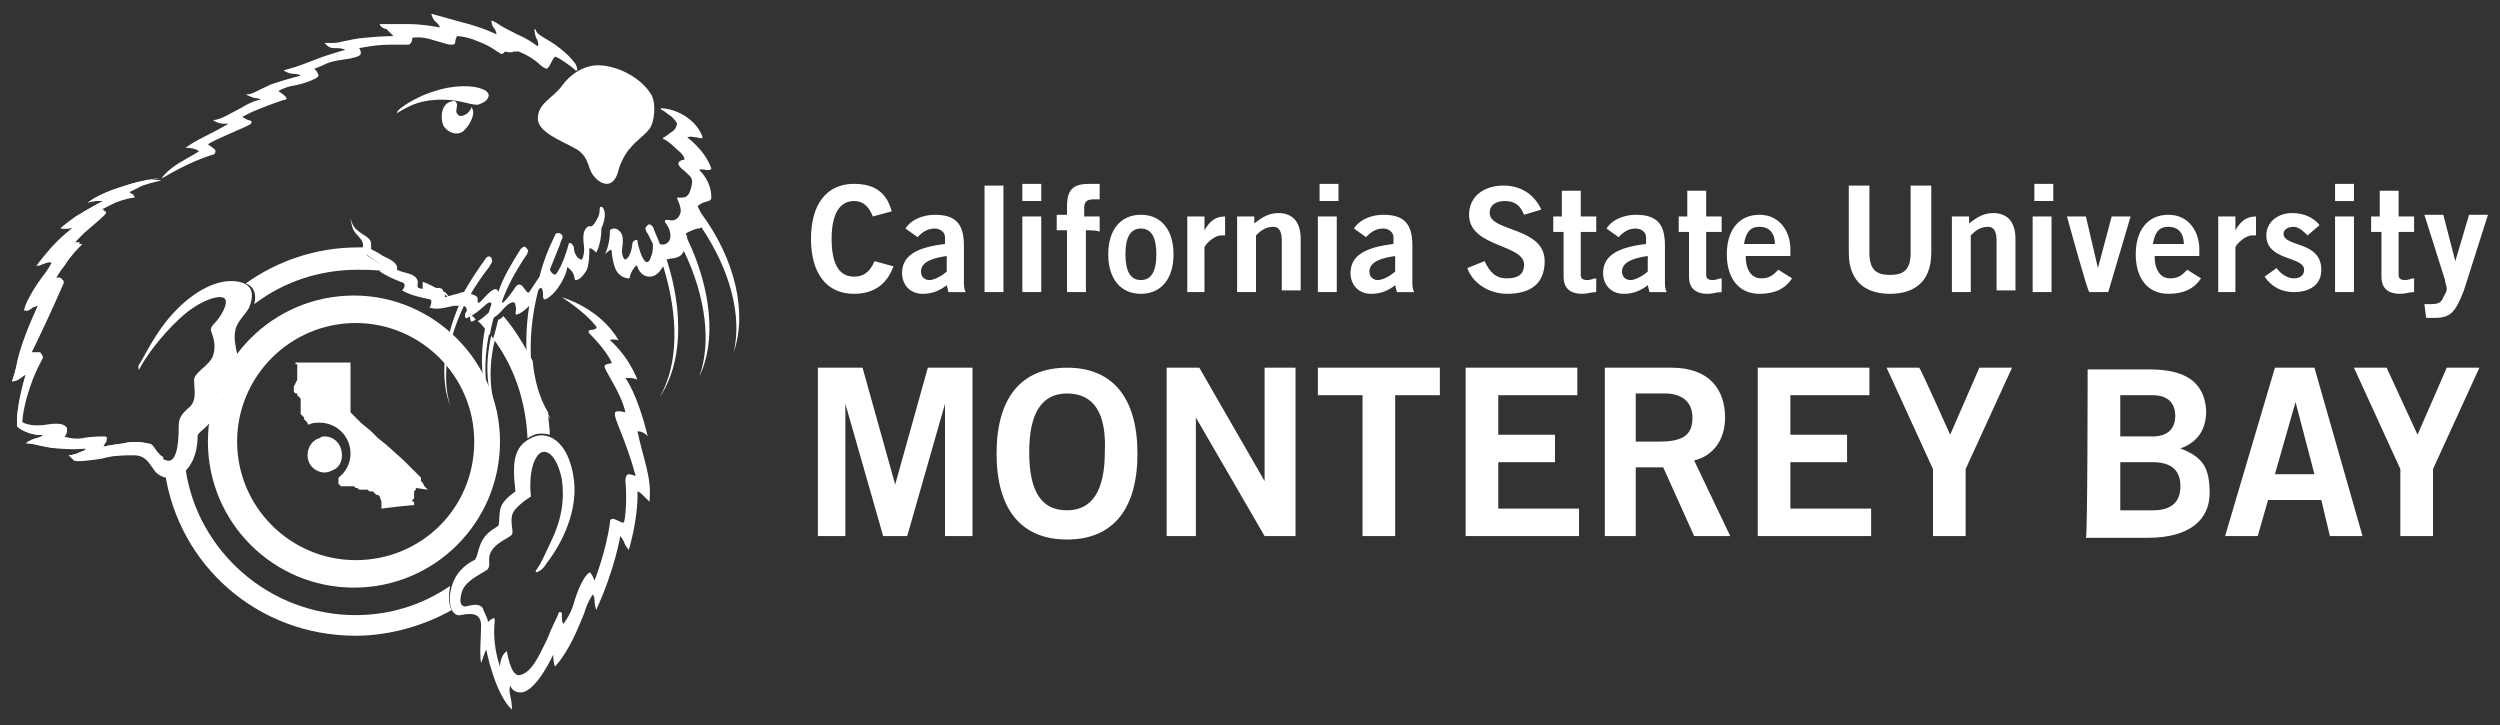 <svg version="1.1" id="Layer_1" xmlns="http://www.w3.org/2000/svg" x="0" y="0" viewBox="0 0 145.5 42.2" xml:space="preserve"><rect x="0" y="0" width="145.5" height="42.2" fill="#333333" stroke="none"/><style>.st0{fill:#fff}</style><path class="st0" d="M50.8 12.6c-.2-.5-.5-.9-1.1-.9-.8 0-1.3.7-1.3 2.2 0 1.4.4 2.2 1.3 2.2.5 0 .9-.2 1.2-.9l1.1.3c-.4 1.1-1.2 1.6-2.3 1.6-1.6 0-2.5-1.2-2.5-3.2s.9-3.2 2.5-3.2c1.2 0 1.9.5 2.2 1.6l-1.1.3zm4.4 4.4l-.1-.4c-.4.3-.8.5-1.4.5-.8 0-1.2-.6-1.2-1.2 0-1 .8-1.5 2.5-1.7v-.4c0-.3-.3-.5-.6-.5-.5 0-.8.3-1 .5l-.7-.5c.3-.5 1-.8 1.7-.8 1.2 0 1.7.5 1.7 1.8v2.1c0 .2 0 .4.1.6h-1zm-.1-2.1c-.7.1-1.5.3-1.5.9 0 .3.2.5.5.5s.8-.3 1-.5v-.9zm2.2 2.1v-6.2h1.1V17h-1.1zm2.2-5.3v-1h1.1v1h-1.1zm1.1 5.3h-1.1v-4.4h1.1V17zm2.6-3.6V17h-1.1v-3.6h-.6v-.9h.6V12c0-1 .4-1.3 1.3-1.3h.6v.9h-.3c-.4 0-.6.1-.6.5v.5h.9v.9c0-.1-.8-.1-.8-.1zm3.2-.9c1.2 0 1.9.9 1.9 2.3s-.7 2.3-1.9 2.3-1.9-.9-1.9-2.3.7-2.3 1.9-2.3zm0 .8c-.6 0-.9.5-.9 1.5s.3 1.5.9 1.5c.6 0 .9-.5.9-1.5s-.3-1.5-.9-1.5zm2.7 3.7v-4.4h1v.8c.3-.5.6-.8 1.2-.8v1.1h-.2c-.5 0-1 .6-1 .7V17h-1zm2.9 0v-4.4h1v.4c.4-.3.8-.6 1.4-.6.9 0 1.3.6 1.3 1.5v3h-1.1V14c0-.6-.2-.8-.5-.8-.5 0-.8.3-1 .5V17H72zm4.8-5.3v-1h1.1v1h-1.1zm1 5.3h-1.1v-4.4h1.1V17zm3.5 0l-.1-.4c-.4.3-.8.5-1.4.5-.8 0-1.2-.6-1.2-1.2 0-1 .8-1.5 2.5-1.7v-.4c0-.3-.3-.5-.6-.5-.5 0-.8.3-1 .5l-.7-.5c.3-.5 1-.8 1.7-.8 1.2 0 1.7.5 1.7 1.8v2.1c0 .2 0 .4.1.6h-1zm-.1-2.1c-.7.1-1.5.3-1.5.9 0 .3.2.5.5.5s.8-.3 1-.5v-.9zm7.5-2.4c-.2-.5-.5-.8-1.1-.8-.5 0-.9.2-.9.7 0 1.1 3.2.8 3.2 2.8 0 1.3-.8 1.9-2.2 1.9-1 0-2-.6-2.3-1.5l1-.4c.3.6.6 1 1.3 1 .6 0 1-.2 1-.8 0-1.2-3.2-1-3.2-2.9 0-1.1.9-1.7 2-1.7 1 0 1.8.5 2.2 1.4l-1 .3zm2.2.1v-1.5H92v1.5h.9v.9H92V16c0 .2.1.3.4.3.2 0 .3-.1.5-.1v.8c-.3 0-.5.1-.8.1-.8 0-1.1-.4-1.1-1v-2.6h-.6v-.9h.5zM96 17l-.1-.4c-.4.3-.8.5-1.4.5-.8 0-1.2-.6-1.2-1.2 0-1 .8-1.5 2.5-1.7v-.4c0-.3-.3-.5-.6-.5-.5 0-.8.3-1 .5l-.7-.5c.3-.5 1-.8 1.7-.8 1.2 0 1.7.5 1.7 1.8v2.1c0 .2 0 .4.1.6h-1zm-.1-2.1c-.7.1-1.5.3-1.5.9 0 .3.2.5.5.5s.8-.3 1-.5v-.9zm2.3-2.3v-1.5h1.1v1.5h.9v.9h-.9V16c0 .2.1.3.4.3.2 0 .3-.1.5-.1v.8c-.3 0-.5.1-.8.1-.8 0-1.1-.4-1.1-1v-2.6h-.6v-.9h.5zm3.4 2.3c0 .9.4 1.3.9 1.3s.7-.2 1-.5l.8.5c-.4.6-1 .9-1.9.9-1.2 0-1.9-.9-1.9-2.3s.7-2.3 1.9-2.3 1.8 1 1.8 2v.4h-2.6zm1.7-.7c0-.6-.3-1-.9-1s-.8.4-.9 1h1.8zm7.9-3.4h1.2v3.9c0 1.8-1.1 2.4-2.4 2.4-1.3 0-2.4-.6-2.4-2.4v-3.9h1.2v3.9c0 1 .4 1.3 1.2 1.3.8 0 1.2-.3 1.2-1.3v-3.9zm2.4 6.2v-4.4h1v.4c.4-.3.8-.6 1.4-.6.9 0 1.3.6 1.3 1.5v3h-1.1V14c0-.6-.2-.8-.5-.8-.5 0-.8.3-1 .5V17h-1.1zm4.8-5.3v-1h1.1v1h-1.1zm1 5.3h-1.1v-4.4h1.1V17zm.9-4.4h1.1l.7 3 .8-3h1.1l-1.3 4.4h-1.1c-.1 0-1.3-4.4-1.3-4.4zm5.1 2.3c0 .9.4 1.3.9 1.3s.7-.2 1-.5l.8.5c-.4.6-1 .9-1.9.9-1.2 0-1.9-.9-1.9-2.3s.7-2.3 1.9-2.3 1.8 1 1.8 2v.4h-2.6zm1.7-.7c0-.6-.3-1-.9-1s-.8.4-.9 1h1.8zm2 2.8v-4.4h1v.8c.3-.5.6-.8 1.2-.8v1.1h-.2c-.5 0-1 .6-1 .7V17h-1zm5.2-3.3c-.2-.2-.5-.5-.8-.5-.4 0-.6.2-.6.4 0 .8 2.2.4 2.2 2.1 0 .9-.7 1.3-1.6 1.3-.7 0-1.3-.3-1.7-.9l.7-.5c.2.3.6.6 1 .6s.6-.2.6-.5c0-.8-2.2-.5-2.2-2 0-.8.7-1.3 1.5-1.3.6 0 1.2.2 1.6.7l-.7.6zm1.6-2v-1h1.1v1h-1.1zM137 17h-1.1v-4.4h1.1V17zm1.5-4.4v-1.5h1.1v1.5h.9v.9h-.9V16c0 .2.1.3.4.3.2 0 .3-.1.5-.1v.8c-.3 0-.5.1-.8.1-.8 0-1.1-.4-1.1-1v-2.6h-.6v-.9h.5zm2.6 5.1h.4c.4 0 .6-.1.7-.4.1-.2.2-.3.2-.5s-.1-.3-.1-.5l-1.2-3.8h1.1l.7 2.7.8-2.7h1.1l-1.4 4.4c-.5 1.3-.8 1.6-1.7 1.6h-.5l-.1-.8zM47.6 31.2v-9.8h2.6l1.9 6.8 1.9-6.8h2.6v9.8H55v-7.7l-2.2 7.7h-1.4l-2.2-7.7v7.7h-1.6zm14.5.2c-2.7 0-4.1-1.8-4.1-5s1.4-5 4.1-5c2.7 0 4.1 1.8 4.1 5s-1.4 5-4.1 5zm0-8.5c-1.5 0-2.2 1.2-2.2 3.4 0 2.3.7 3.4 2.2 3.4 1.5 0 2.2-1.2 2.2-3.4.1-2.2-.6-3.4-2.2-3.4zm5.8 8.3v-9.8h1.9l3.8 6.6v-6.6h1.8v9.8h-1.8l-4-6.9v6.9h-1.7zm15.9-9.8V23h-2.6v8.2h-1.9V23h-2.6v-1.6h7.1zm1.5 9.8v-9.8h6.5V23h-4.6v2.3h3.3v1.6h-3.3v2.7h4.7v1.6h-6.6zm8.1 0v-9.8h3.9c2.2 0 3.1 1.3 3.1 2.9 0 1.2-.6 2.2-1.8 2.5l2.1 4.4h-2.1l-1.8-4h-1.6v4h-1.8zm1.8-5.5h1.4c1.5 0 1.9-.5 1.9-1.4 0-.9-.6-1.4-1.6-1.4h-1.7v2.8zm7.1 5.5v-9.8h6.5V23h-4.6v2.3h3.3v1.6h-3.3v2.7h4.7v1.6h-6.6zm11.2-5.9l1.7-3.9h1.9l-2.7 5.9v3.9h-1.9v-3.9l-2.7-5.9h1.9c.1.1 1.8 3.9 1.8 3.9zm8-3.8h3.6c1.9 0 3.2.6 3.3 2.4 0 1-.4 1.8-1.5 2.2 1.3.5 1.7 1.1 1.7 2.6s-1.1 2.6-3.6 2.6h-3.6c.1-.1.1-9.8.1-9.8zm1.9 3.9h1.9c.9 0 1.3-.5 1.3-1.2s-.4-1.2-1.3-1.2h-1.9v2.4zm0 4.3h1.9c1.1 0 1.6-.5 1.6-1.4 0-.9-.5-1.4-1.6-1.4h-1.9v2.8zm9-8.3h2.3l2.8 9.8h-1.9l-.5-2.1H132l-.6 2.1h-1.9l2.9-9.8zm0 6.2h2.3l-1.1-4.2-1.2 4.2zm8.3-2.3l1.7-3.9h1.9l-2.7 5.9v3.9h-1.9v-3.9l-2.7-5.9h1.9l1.8 3.9zM20.6 17.2c-4.7 0-8.5 3.8-8.5 8.5s3.8 8.5 8.5 8.5 8.5-3.8 8.5-8.5c0-4.6-3.8-8.5-8.5-8.5zm.1 15.4c-3.8 0-6.9-3.1-6.9-6.9 0-3.8 3.1-6.9 6.9-6.9 3.8 0 6.9 3.1 6.9 6.9 0 3.9-3.1 6.9-6.9 6.9z"/><path class="st0" d="M1.3 24.6s.4.5 1.6.2c.6-.1.9 0 1 .1v.2c0 .1-.1.3-.2.4 0 0 .6.2 1.1.1.5-.1 1.1-.1 1.2-.1.1 0 .2 0 .2.2-.1.1-.2.3-.2.3s.4-.1 1.2-.2c.3-.1.9-.1 1.3 0 .5.1.5.8 1.2 1 .7.2.7-1.5.7-2s.2-.7.5-1c.6-.4.4-1.1.4-1.6-.1-.5.9-.9 1.1-1.5.2-.6 0-1.1-.1-1.4-.1-.2.1-.4.2-.5.3-.3.8-1.1.6-1.4-.2-.3-1.4 0-2.6 1.1-1.2 1.1-2.1 2.4-2.4 3 0 .1-.1-.1 0-.3.2-.2.9-1.9 2.2-3.2 1.3-1.3 2.6-1.8 3.6-1.6 1 .2.8 1 .6 1.5-.2.4-.7.8-.8 1.3-.1.5 0 .9.1 1.4 0 .5-.1.8-.6 1.4-.2.2-.6.7-.6.9 0 .1.2.3-.1 1.2-.3.8-1 1-1 1.3 0 .2 0 1.3-.7 2s-1.5.4-1.8 0c-.3-.4-.5-.9-1.2-.9s-1.2 0-1.9.2c-.7.1-1.4.2-1.6.1l-.3-.3s.3 0 .7-.2c.3-.1.3-.2.3-.2s-.7.1-1.5 0c-.8 0-1.5-.3-2-.3 0 0 .2-.2.6-.3.4-.1.4-.2.4-.2-.7.1-1.5-.4-1.5-.5-.1-1.1.5-3 .5-3l-.3.2c-.2.2-.5.2-.5.2.1-.3.2-.6.3-1.1.2-1.2 1.2-3.3 1.2-3.3s-.2 0-.4.1l-.4.2s0-.2.2-.6c.2-.4.5-.9.8-1.3.4-.5.6-.9.6-.9s-.1-.1-.4 0c-.3.1-.5.2-.5.2s.2-.3.8-1c.6-.7 1.4-1.3 1.4-1.3s-.2.1-.4.1h-.4s.2-.2.9-.7c.8-.5 1.6-.9 1.6-.9h-.4c-.2 0-.5.1-.5.1s.6-.5 1.9-.9c1.7-.6 2.4-.4 2.4-.4s-.5.1-1.1.3l-.8.4s.2.2.3.2c0 0 .1.1 0 .1s-.6.1-1.1.3l-.8.4.2.1c.1 0 .1.1 0 .2 0 0-.3.3-.9.8-.6.5-.9.9-.9.9h.4c.1 0 .1 0 0 .1s-.6.6-.9 1.1c-.4.5-.6.9-.6.9s.6-.2.5.2c-.1.2-.3.7-.9 2-.6 1.3-1 2.1-1 2.1s.6-.1.6 0c0 0 .1.1.1.2s-.5.8-.9 2.2c-.3 1-.3 1.6-.3 1.6zM37 27.7s-.3-.1-.4-.1c-.2 0-.2.3-.2.4.1 1 0 2.3-.1 2.4 0 .1-.5-.2-.6-.2-.1 0-.2 0-.2.2-.2 1.6-.9 3.4-.9 3.4s-.1-.3-.2-.4c0-.1-.1-.1-.2 0-.3.3-.6 1-.8 1.7-.2.7-.6 1.2-.6 1.2-.1 0-.1-.4-.1-.6 0-.1-.2-.1-.2 0s-.3.6-.7 1.6c-.5 1-.9 1.9-1.6 2-.5 0-.7-1.4-.7-1.4s-.2.1-.3.4c-.1.2-.1.5-.1.5-.5-1.5-.3-2.6-.3-2.7 0-.1-.1-.2-.1-.1-.1 0-.3.2-.3.2 0-.2-.2-.5-.3-.8-.2-.3-.6-.2-1-.1-.3 0-.4-.3-.2-.9.2-.6 1.1-1 1.4-1.2.3-.2.1-.5.2-.9.2-.7 1.2-1 1.3-1.2.1-.2-.1-.6 0-1.1.1-.5 1.1-1.1 1.1-1.1-.1-.9 0-1.9.4-2.4s1.1-.1 1.4 1.4c.3 2.1-.6 3.5-1 4.4-.4.9-.6.9-.5 1 0 0 .3 0 .6-.5.4-.5 1.9-2.6 1.6-4.9-.3-2.3-1.6-2.9-2.5-2.4-1 .5-1.1 1.4-.9 3.1 0 0-.6.4-.8.8-.2.4-.1 1.1-.2 1.2-.1.1-.6.3-.9.8-.3.5-.3 1.1-.5 1.2-.2.1-1 .5-1.3 1.5-.3 1 0 1.8.5 1.7.5-.1 1.2-.2 1.2.6 0 .7-.1 1.6 0 2.2 0 0 .2-.6.3-.8 0 0 .5 2.6 1.5 3.5 0 0 0-.4-.1-.8s0-.6 0-.6.1.4.6.4c.9 0 1.9-2.2 1.9-2.2 0 .5.1.7.1.7.9-1 1.4-2.4 1.7-3.1.2-.7.5-1.1.5-1.1s.1.1.1.3c0 .3.1.6.1.6 1.1-2.4 1.4-4.3 1.4-4.3s.1.1.2.3c.1.3.3.5.3.5.6-2.1.5-3.4.5-3.4s.1 0 .3.2l.4.4c.1-1-.1-1.7-.3-2.5-.2-.7-.4-1.6-.4-1.6.4 0 .6.3.6.3-.6-2.5-1.3-3.4-1.3-3.4h.3c.2 0 .4.1.4.1-.6-1.5-1.6-2.3-1.6-2.3.1-.1.5 0 .5 0-1.1-1.9-3.3-2.5-3.3-2.5s1.3.8 2 1.7c.1.1-.1.2-.3.2-.1 0-.2.1-.1.2s1 1 1.3 1.7c.1.1-.5 0-.4.3.1.3 1 1.6 1.2 2.6 0 0-.7-.2-.6.1-.1.2.6 1.4 1.2 3.6zM22.9 2.1s-.7 0-1.7.1-1.4.3-1.8.3h-.5s.2.3.5.3.5 0 .7.1c0 0-.4.1-1.3.4-1.1.4-1.2.5-2.3.8 0 0 .3.2.6.2s.4.1.4.1-.8.2-1.7.5c-.9.4-1.1.6-1.5.6 0 0 .2.1.5.2.2 0 .4.1.4.1s-.4 0-1.2.5c-.8.4-1 .6-1.6.7 0 0 .3.2.6.2h.3s-.5.3-1.3.7c-.8.4-.9.5-1.2.7 0 0 .4 0 .6.1.1 0 .1.1.2.1 0 0-.5.3-1.2.7-.8.5-1 .9-1 .9s1.6-1 3-1.4c.1 0 .2-.2.1-.3-.1-.1-.4-.3-.4-.3s.1-.1 1-.5 1.4-.6 1.5-.7c.1-.1 0-.2-.1-.2s-.4-.2-.4-.2l.6-.3c.7-.3 1.8-.7 1.9-.7.1 0 .1-.1 0-.2s-.4-.3-.4-.3.3-.2.8-.3c.6-.1 1.1-.3 1.3-.4.2-.1.3-.2.2-.3 0-.1-.2-.3-.2-.3s.3-.1.7-.3c.5-.2.9-.2 1.4-.3.5-.1.6-.2.6-.3 0-.2-.1-.3-.1-.3l.6-.1c.6-.1 1.1-.1 1.5-.1h.8c.2-.1.2-.4.2-.4s.5-.1 1.1.1c.7.2 1 .3 1.1.3.2 0 .3 0 .3-.2 0-.1.1-.3.1-.3s.5 0 1.2.3c.8.3 1.1.6 1.3.7.1.1.2 0 .3-.1.4.1.5 0 .5 0h.3c.2.1.5.2.9.5.3.2.4.4.7.5.1 0 .2-.2.3-.4.1-.2.2-.3.2-.3s.1 0 .4.2c.3.2.6.4.8.6h.1s0-.3-.2-.5c-.3-.4-.9-.9-1.4-1.2-.5-.3-.7-.4-.8-.6 0-.1-.1-.1-.1-.1s0 .2.1.5c.2.3.1.5.1.5s-.5-.4-1.2-.7c-.6-.3-.8-.4-1.1-.6-.3-.2-.4-.2-.4-.2s0 .3.2.5c.1.2.1.3.1.3s-.8-.4-2-.7C25.8 1 25.1.8 25.1.8s.1.4.3.5c.2.2.2.3.2.3s-.9-.2-1.9-.2h-1.6s0 .2.4.3l.4.4zm15 3.4c.3.5.2 1.6-.1 2-.3.4-.8.7-1.1 1.1-.3.3-.6.9-.7 1.3-.1.4-.3.8-.7.8-.3 0-.7-.3-.9-.7-.2-.4-.2-1-1-1.4-.7-.4-2.1-.9-2.1-1.7 0-.9.9-1.2 1.4-1.9.5-.7 1.3-1.2 2.1-1.2 1.1 0 2.5.7 3.1 1.7zm2.9 6.9l-.2-.4s.1-.1.3-.2c.3-.1.5-.1.5-.3 0-1-.7-1.6-.7-1.6.1-.1.3 0 .5 0s.2-.1.2-.1C41 8.7 40 8 40 8c.2-.1.4 0 .6 0 .2.1.3 0 .3 0-.2-.6-.7-1.1-1.3-1.4-.6-.3-1.1-.3-1.1-.3-.1 0 0 .1 0 .1.1 0 .3.2.6.4.3.3.3.4.3.4s0 .2-.2.4c-.3.2-.5.4-.6.4v.1c.1 0 .4.2.8.6.4.3.5.6.4.6-.1 0-.4.1-.3.3.1.2.3.3.5.5s.4.3.2.9c-.1.4-.3.5-.5.5h-.3c0 .1.3.6.2.9-.1.3-.3.5-.7.4-.2 0-.2 0-.2.1s.4.4.3 1c-.1.3-.4.4-.6.3-.1-.3-.3-.7-.4-1-.1-.1-.2-.2-.3-.1-.1.1-.2.2-.1.3 0 .1.1.2.1.2l.3.6c0 .2 0 .5-.1.7-.1.4-.3.5-.5.1s-.3-.9-.3-1c0-.1-.3 0-.3.2 0 .1-.1.8-.4.9-.1 0-.2-.2-.2-.5s.2-.9-.2-1.2c-.1-.1-.2-.1-.3-.1-.1 0-.2.1-.2.1 0 .9-.3 1.4-.3 1.4s.4-.4.4-.2.1.9.3 1.2c.2.3.5.4.7.4.1 0 0-.2.3-.6.1-.1.1-.2.2-.1 0 .1.2.6.7.6.4 0 .6-.3.8-.6.9 2.9.9 5.7-.2 7.6 1.3-1.9 1.4-4.9.4-8 .3-.1.8 0 1-.5 1.3 2.7 1.6 5.4.9 7.3 1-2 .7-5.1-.7-8 0-.2-.1-.3-.1-.3s.3-.2.7-.3c.1 0 .2 0 .2-.1 1.7 2.5 2.4 5.2 1.9 7.3.8-2.3.1-5.4-1.9-8.1z"/><path class="st0" d="M28.3 5.3c.1.1.2.2.1.4s-.3.3-.6.4c-.5 0-1-.3-2.1-.3-.6 0-1.3.1-1.9.4-.6.3-.7.4-.7.4s0-.1.1-.2c.2-.2 1.3-1 2.9-1.3 1.2-.2 1.9 0 2.2.2z"/><path class="st0" d="M27.4 6.2s.1 0 0 0c.1.1.2.3.1.6s-.2.5-.5.8c-.3.3-.9.2-1.2-.3-.2-.5-.1-1.3.5-1.4.2-.1.3.1.3.2 0 .2-.1.4 0 .5.1.2.3.2.6 0 .2-.2.2-.3.3-.4-.1.1-.1 0-.1 0zm7.7 5.9c-.1-.1-.2-.1-.2.1 0 .3-.1.5-.3.8-.2.3-.3.1-.4.2-.4.3-.2 1-.2 1.3 0 .3-.1.7-.2.6-.3-.1-.4-.5-.4-.7-.1-.3-.3-.3-.3-.2-.1.4-.4 1.3-.7 1.7-.1.2-.3 0-.4-.2l.6-1.5c0-.1.1-.2.1-.3.1-.1 0-.3-.1-.3-.1-.1-.3 0-.3.1-.4.8-.7 1.6-.9 2.4l-.6.9c-.2.2-.4-.8-.8-.3-.1.2-.5.7-.7.9h-.1c.3-.9.8-1.8 1.4-2.7.1-.1.1-.2.1-.2.1-.1 0-.2-.1-.3-.1-.1-.2 0-.3.1-.5.8-1 1.6-1.3 2.5-.1-.4-.5 0-.7.2-.2.2-.4.5-.5.4v-.2c0-.2-.2-.2-.4-.3.3-.5.7-1.1 1.1-1.6 0-.1.1-.1.1-.2.1-.1 0-.2 0-.3-.1-.1-.2-.1-.3 0-.5.7-.9 1.3-1.3 2-.2 0-.3.1-.4.1-.4.1-.7.2-.7.2 0-.1 0-.3-.2-.5-.2-.1-.9 0-1.1 0-.3 0-.3-.1-.3-.2.1-.4-.2-.6-.6-.7-.4-.1-.6-.2-.6-.2.1-.4-.4-.6-.8-.8-.3-.2-.7-.4-.7-.4v-.3c0-.4-.5-.5-.8-.8-.3-.2-.4-.7-.4-.7s0 .1.1.5.5.6.6.9c.1.3-.1.5-.1.5.3.2.6.4 1 .7.4.3.1.5.1.5.3.2.7.4 1.2.6.5.1.1.5.1.5.5.3 1.1.4 1.5.5.4 0 .1.5.1.5.3.1.6.1 1.4-.1h.3c-.9 2.1-1.1 4.3-.5 5.8-.5-1.6-.2-3.7.8-5.8.2.1.2.3.1.4-.1.2 0 .4.1.3.7-.3 1.1-.9 1.3-.9 0 0 .1 0 .1.1-.8 2.4-.7 4.7.1 6.3-.6-1.5-.6-3.5 0-5.5.4-.2.6-.6.9-.8.3-.2.4-.1.4.1.1.2-.1.6.1.5.3-.1.5-.3.7-.5-.4 2.6-.1 4.9 1 6.5-1-1.8-1.2-4.5-.5-7.3 0-.1.1-.2.1-.2.1-.1.2 0 .2.3 0 .2 0 .4.2.3.7-.4 1.2-1.5 1.2-1.8 0-.1.1 0 .2.1.3.3.2.6.3.6.2 0 .4-.2.6-.5.2-.3.2-1.1.2-1.3 0-.2.4.2.4.2s.3-.5.3-1.4c.3-.7.2-1 .1-1.2z"/><path class="st0" d="M28.9 17.9c0-.1-.1-.1 0 0-.1-.1-.1-.1-.2-.1.1.1.1.1.2.1zm-4.3-1.2c0 .1 0 .2.3.2h.7c-.3-.2-.7-.4-1-.5v.3zm1.7.7l-.2-.2v.2c0 .1.1.1.2 0zm2.2 2.1c.1-.5.2-1 .4-1.5l-.1-.1c-.2.1-.5.5-1 .8.2.1.4.4.7.8zm.8-1.1c-.1.1-.2.2-.3.2-.1.4-.2.8-.3 1.1 1.2 1.6 1.9 3.6 2 5.8.1 0 .1-.1.2-.1.3-.2.7-.2 1.1-.1 0-.4-.1-.9-.1-1.3-.5-.8-.8-1.9-.9-3-.5-.9-1-1.8-1.7-2.6zm-6.8-2.6c0-.1 0-.2-.2-.3-.4-.3-.8-.5-1-.7 0 0 .1-.2.1-.4h-.6c-2.4 0-4.7.8-6.5 2.1.6.2.6.8.5 1.2 1.7-1.3 3.8-2 6-2 .5 0 1.1 0 1.7.1zM10.8 27.3c-.4.4-.9.4-1.2.2.8 5.4 5.4 9.5 11.1 9.5 2 0 4-.6 5.6-1.5-.2-.3-.2-.8-.1-1.4-1.6 1.1-3.5 1.7-5.5 1.7-5 0-9.2-3.7-9.9-8.5zm-2.2-1.5c-.5-.1-1-.1-1.3 0-.9.1-1.3.2-1.3.2l.2-.4c.1-.2-.1-.2-.2-.2s-.7 0-1.2.1-1.1-.1-1.1-.1c.1-.1.2-.3.2-.4 0 0 0-.1-.1-.2s-.4-.2-1-.1c-1.2.2-1.6-.2-1.6-.2s.1-.6.3-1.6c.4-1.4.9-2.1.9-2.2 0-.1 0-.2-.1-.2h-.6s.3-.8 1-2.1.8-1.7.9-2c.1-.4-.5-.2-.5-.2s.3-.4.6-.9c.4-.5.9-1 .9-1.1.1-.1 0-.1 0-.1h-.4s.2-.3.9-.9c.6-.5.9-.7.9-.8.1-.1.1-.2 0-.2l-.2-.1s.2-.2.8-.4c.6-.3 1-.3 1.1-.3.1 0 .1-.1 0-.1l-.3-.2.8-.4c.6-.3 1.1-.3 1.1-.3s-.5-.1-2.3.5c-1.3.4-1.9.9-1.9.9s.2-.1.5-.1H6s-.8.4-1.5.9-.9.7-.9.7H4c.2 0 .4-.1.4-.1s-.8.6-1.4 1.3c-.6.7-.8 1-.8 1s.2-.1.5-.2.4 0 .4 0-.2.4-.6.9c-.4.5-.7.9-.8 1.3-.2.4-.2.6-.2.6s.2 0 .4-.2c.2-.1.4-.1.4-.1s-1 2.1-1.3 3.3c-.1.5-.2.8-.3 1.1 0 0 .3-.1.5-.2.2-.2.3-.2.3-.2s-.6 2-.5 3c0 .1.8.6 1.6.5 0 0 0 .1-.4.2s-.6.3-.6.3c.5 0 1.2.3 2 .3h1.5s-.1.1-.4.2c-.4.2-.7.2-.7.2s.1.1.4.2c.3.1.9 0 1.6-.1.7-.1 1.1-.1 1.9-.2.7 0 .9.5 1.2.9.1.1.3.2.5.3-.1-.3-.1-.7-.1-1-.5-.3-.5-.8-.9-.8zm23.5-1.3l-.3-.6v.2c.1.1.2.2.3.4zm-4.7-6.2c-.1.2 0 .5.1.4.1 0 .1-.1.2-.1l-.3-.3z"/><path class="st0" d="M29 24.2c-.5-1.2-.6-2.8-.2-4.4-.1-.1-.2-.2-.2-.3-.4 1.7-.3 3.4.4 4.7zM25.9 17h-.3c.2.1.4.2.5.3 0-.1-.1-.2-.2-.3zm-7 8.4c-.1 0-.2 0-.3.1-.4.1-.7.5-.7 1 0 .6.5 1 1 1 .2 0 .4-.1.6-.2.3-.2.4-.5.4-.8 0-.7-.5-1.1-1-1.1z"/><path class="st0" d="M24.9 28.5l-.2-.2-.1-.2-.1-.1v-.2l-.8-.8-.2-.2-1-.9-.5-.4-.4-.4-.6-.5-.1-.1-.2-.2-.2-.2-.1-.1v-2.9h-3.2v.1h.1v.9l-.2.4v.3l.1.1h.1v.1l.1.1.1.1v.9l.1.1.1.1v.1l.1.1.1.1v.1h.1c.2-.1.4-.1.6-.1 1 0 1.8.8 1.8 1.8 0 .6-.3 1.1-.7 1.4v.4h.1v.1h.8l.1.1h.1l.1.1h.5l.1.1h.2l.1.1.1.1h.1l.1.1.1.3v.3h.1-.1v.1l.8-.1 1-.1h.1v-.2H24v-.1l.1-.1v-.4l.1-.1v-.1l.7.1z"/></svg>